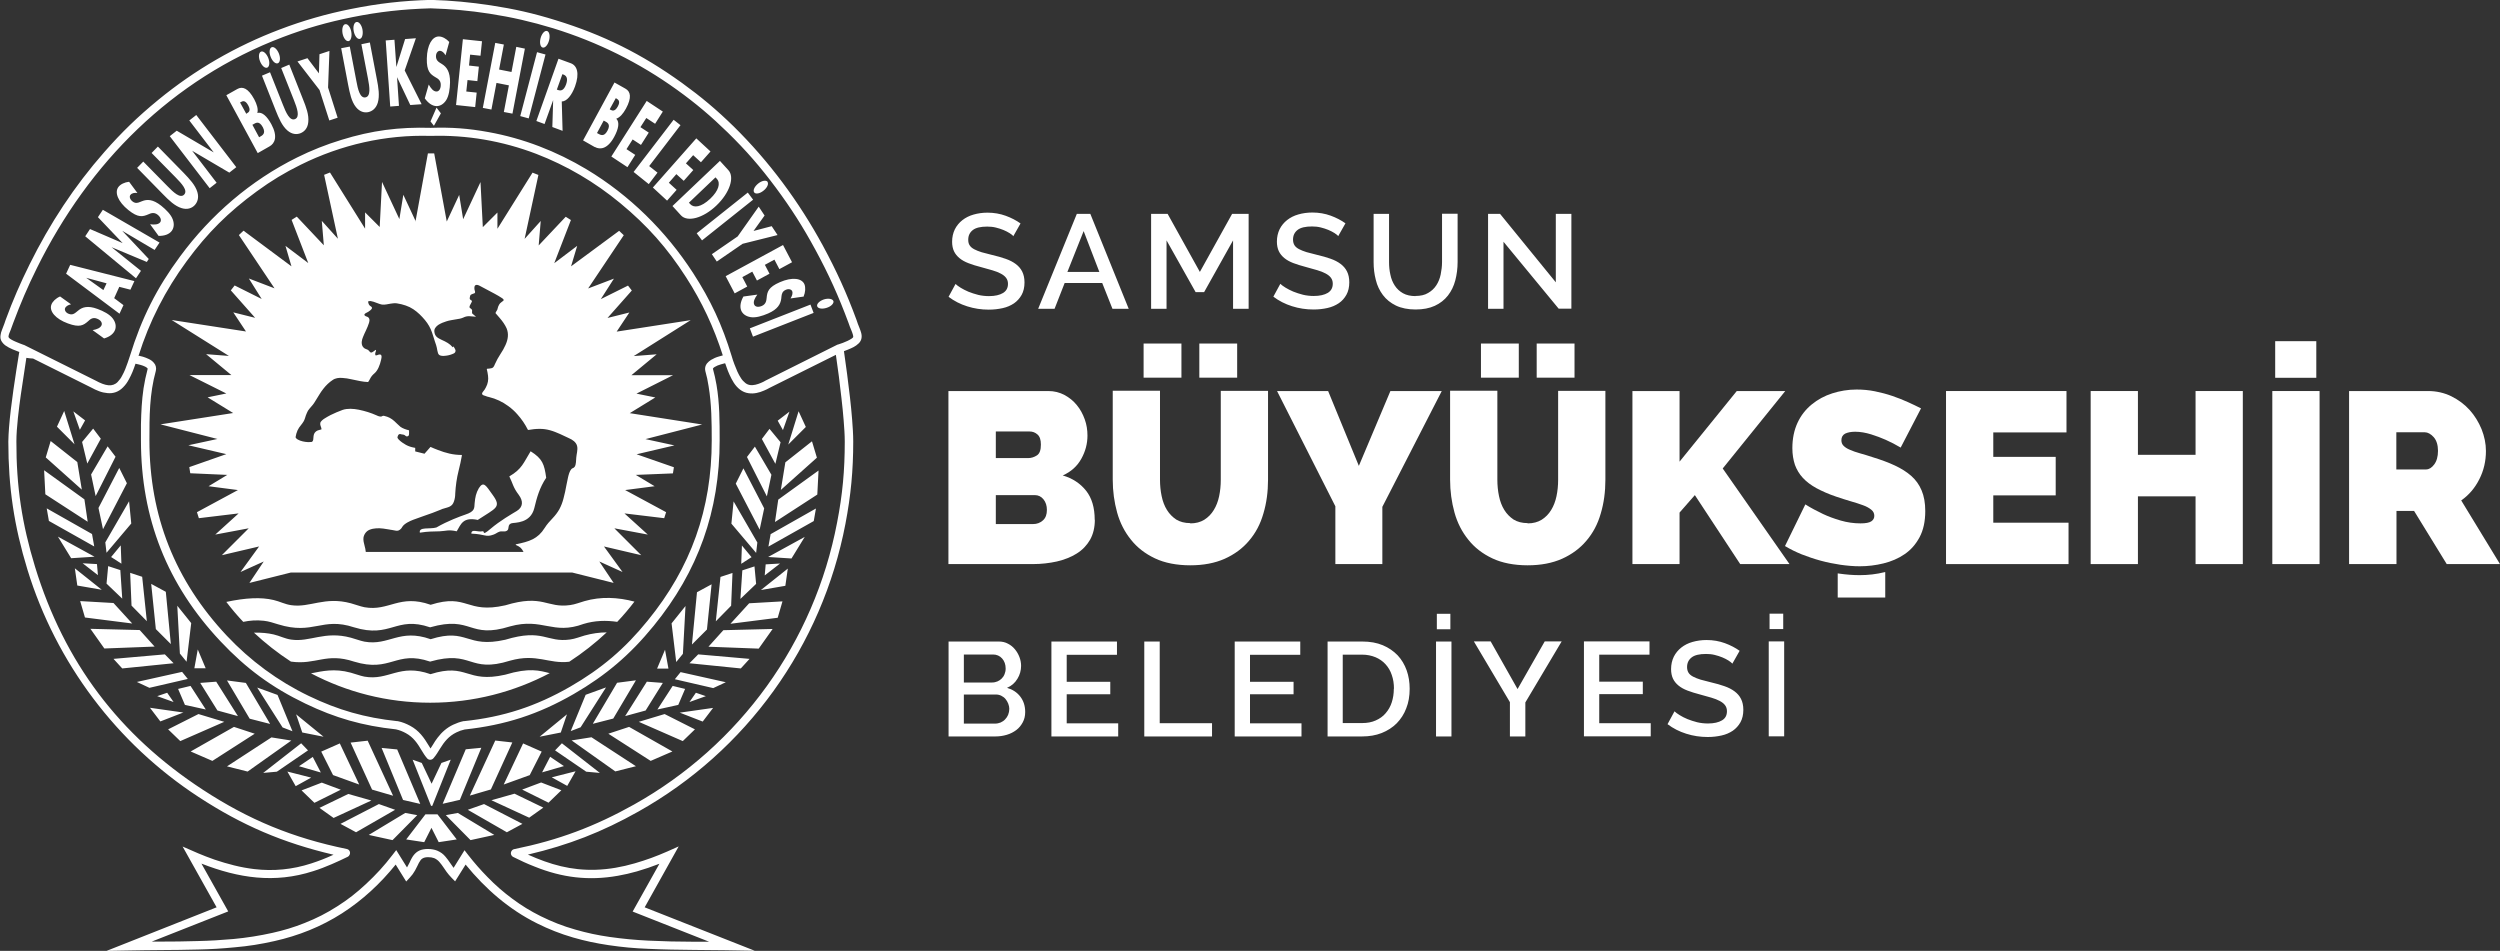 <?xml version="1.0" encoding="iso-8859-1"?>
<!-- Generator: Adobe Illustrator 29.7.1, SVG Export Plug-In . SVG Version: 9.03 Build 0)  -->
<svg version="1.1" id="Layer_2_00000117651810004198509080000001256842754938315429_"
	 xmlns="http://www.w3.org/2000/svg" xmlns:xlink="http://www.w3.org/1999/xlink" x="0px" y="0px" viewBox="0 0 183.04 69.62"
	 style="enable-background:new 0 0 183.04 69.62;" xml:space="preserve">
<rect x="0" y="0" width="183.04" height="69.62" fill="#333333" stroke="none"/>
<g id="Layer_1-2">
	<path style="fill-rule:evenodd;clip-rule:evenodd;fill:#FFFFFF;" d="M61.02,22.05c-0.05-0.17-0.36-0.23-0.69-0.13
		c-0.33,0.11-0.55,0.33-0.5,0.5s0.35,0.23,0.69,0.12c0.33-0.1,0.55-0.33,0.5-0.5l0,0V22.05z M59.34,22.3l0.23,0.61l-4.44,1.74
		l-0.23-0.61L59.34,22.3L59.34,22.3z M52.41,45.49l1.12-1.14l0.1-2.4l-0.88,0.29l-0.34,3.24l0,0L52.41,45.49z M54.21,43.85l1.15-1.1
		l-0.12-1.28l-0.89,0.29L54.21,43.85C54.21,43.85,54.21,43.85,54.21,43.85z M55.99,42.13l1.12-0.87l-1.05,0.06L55.99,42.13
		C55.99,42.13,55.99,42.13,55.99,42.13z M55.71,43.2l1.79-0.31l0.18-1.26L55.71,43.2L55.71,43.2z M54.85,44.17l-1.37,1.5l3.46-0.44
		l0.35-1.2L54.85,44.17L54.85,44.17z M55.03,40.8l-0.71-0.86l-0.05,1.34l0.76-0.49l0,0V40.8z M55.36,40.49l0.09-0.77l-1.74-3.01
		l-0.16,1.63l1.81,2.14l0,0V40.49z M55.62,38.77l0.33-1.55l-1.52-2.93l-0.56,1.12l1.75,3.37l0,0V38.77z M56.15,36.33l0.33-1.57
		l-1.21-2.06l-0.58,0.76l1.45,2.87l0,0L56.15,36.33z M56.77,33.96l0.38-1.58l-0.81-0.98l-0.56,0.74L56.77,33.96L56.77,33.96z
		 M57.32,31.5l0.48-1.36l-0.86,0.66l0.39,0.7l0,0H57.32z M57.7,32.56l1.3-1.3l-0.53-1.15l-0.76,2.45l0,0H57.7z M57.5,33.85
		l-0.33,2.02l2.64-2.36l-0.36-1.2L57.5,33.85C57.5,33.85,57.5,33.85,57.5,33.85z M56.74,38.22l3.1-2.01l0.09-1.76l-2.95,2.13
		L56.74,38.22C56.74,38.22,56.74,38.22,56.74,38.22z M56.42,39.12l-0.16,0.9l3.32-1.87l0.16-0.92l-3.32,1.88l0,0V39.12z
		 M56.24,40.78l1.71,0.11l0.97-1.58L56.24,40.78L56.24,40.78z M40.26,49.28c-2.62,1.38-5.6,2.17-8.76,2.17s-6.12-0.78-8.73-2.15
		c0.82-0.16,1.7-0.38,2.91-0.05c0.34,0.09,0.65,0.22,1,0.29c1.8,0.32,2.55-0.99,4.84-0.18c2.73-0.86,2.58,0.69,5.46,0.04
		c1.8-0.54,2.53-0.3,3.28-0.11l0,0V49.28z M44.43,46.29c-0.85,0.8-1.77,1.52-2.75,2.16c-1.52,0.18-2.36-0.63-4.33-0.08
		c-3.07,0.96-2.74-0.82-5.86,0.07c-2.52-0.86-2.86,0.83-5.57,0c-2.06-0.68-2.76,0.26-4.62,0c-0.97-0.63-1.87-1.34-2.71-2.12
		c0.53-0.01,1.01,0.03,1.44,0.13c0.44,0.1,0.84,0.32,1.3,0.38c1.37,0.2,2.43-0.66,4.36-0.14c0.34,0.09,0.65,0.22,1,0.29
		c1.8,0.32,2.55-0.99,4.84-0.18c2.73-0.86,2.58,0.69,5.46,0.04c2.8-0.85,3.02,0.23,4.76-0.02c0.37-0.05,0.69-0.19,1.05-0.29
		c0.54-0.15,1.09-0.23,1.64-0.23l0,0L44.43,46.29z M46.45,44.05c-0.39,0.51-0.81,1.01-1.26,1.48c-0.81-0.12-1.64-0.1-2.46,0.15
		c-2.27,0.84-2.99-0.48-5.38,0.18c-3.07,0.96-2.74-0.82-5.86,0.07c-2.52-0.86-2.86,0.83-5.57,0c-2.37-0.78-2.95,0.59-5.56-0.22
		c-0.36-0.11-0.67-0.22-1.05-0.26c-0.53-0.06-1.03-0.02-1.5,0.08c-0.44-0.46-0.85-0.95-1.24-1.46c1.41-0.3,2.54-0.36,3.46-0.14
		c0.44,0.1,0.84,0.32,1.3,0.38c1.37,0.2,2.43-0.66,4.36-0.14c0.34,0.09,0.65,0.22,1,0.29c1.8,0.32,2.55-0.99,4.84-0.18
		c2.73-0.86,2.58,0.69,5.46,0.04c2.8-0.85,3.02,0.23,4.76-0.02c0.37-0.05,0.69-0.19,1.05-0.29c1.18-0.34,2.44-0.29,3.66,0.04l0,0
		L46.45,44.05z M1.43,25.77H1.41c-0.27,1.66-0.62,3.88-0.75,5.54c-0.03,0.36-0.04,0.66-0.05,1.02l0,0c0,3.35,0.42,6.18,1.4,9.38
		c2.1,6.83,6.54,12.73,12.53,16.64c3.18,2.08,6.18,3.36,9.88,4.23c-0.57,0.26-1.05,0.45-1.64,0.64l0,0
		c-1.35,0.44-2.76,0.58-4.17,0.41c-0.5-0.06-0.99-0.15-1.47-0.27s-0.96-0.26-1.43-0.42c-0.91-0.32-1.5-0.59-2.34-0.96l2.49,4.45
		L7.8,69.62l1.68-0.03c0.79-0.02,1.46-0.02,2.25-0.03c0.98,0,1.81-0.02,2.78-0.04c0.94-0.02,1.73-0.07,2.66-0.16
		c1.04-0.09,1.91-0.23,2.93-0.46l0,0c1.75-0.39,3.43-1.06,4.94-2.03s2.81-2.18,3.93-3.57l0.77,1.24l0.27-0.29
		c0.15-0.16,0.27-0.32,0.38-0.52c0.06-0.11,0.12-0.22,0.17-0.33c0.06-0.14,0.15-0.31,0.24-0.43c0.08-0.1,0.19-0.16,0.32-0.19
		c0.09-0.02,0.16-0.02,0.25-0.02l0,0c0.15,0,0.28,0.02,0.42,0.07c0.14,0.06,0.28,0.16,0.38,0.28c0.12,0.14,0.21,0.26,0.31,0.41l0,0
		c0.33,0.5,0.43,0.59,0.84,1.01l0.77-1.23c1.45,1.78,3.17,3.28,5.24,4.31c0.84,0.42,1.73,0.77,2.63,1.03s1.67,0.42,2.6,0.56
		c1.02,0.15,1.88,0.23,2.91,0.27c1.04,0.05,2.26,0.07,3.36,0.08c1.86,0.01,2.72,0.03,4.43,0.06l-8.06-3.18l2.49-4.46l-0.83,0.37
		c-0.82,0.36-1.53,0.62-2.39,0.87c-0.93,0.27-1.88,0.44-2.84,0.47c-1.82,0.06-3.35-0.38-4.98-1.11c2.98-0.7,5.42-1.65,8.09-3.15
		c7.9-4.43,13.45-12.12,15.16-21.07c0.4-2.1,0.57-3.9,0.57-6.03c0-0.5-0.04-1.1-0.08-1.6c-0.05-0.61-0.09-1.03-0.16-1.64
		c-0.14-1.19-0.27-2.21-0.44-3.37c0.17-0.06,0.34-0.13,0.52-0.21c0.14-0.06,0.25-0.12,0.38-0.21c0.07-0.05,0.13-0.1,0.19-0.16
		c0.22-0.22,0.25-0.51,0.16-0.8c-0.04-0.12-0.07-0.23-0.12-0.34c-0.08-0.2-0.15-0.37-0.21-0.57l0,0c-0.73-1.98-1.47-3.6-2.47-5.45
		c-1.74-3.2-3.92-6.15-6.52-8.71c-1.25-1.22-2.38-2.17-3.79-3.19c-2.96-2.13-5.76-3.52-9.24-4.59c-1.64-0.51-3.06-0.83-4.76-1.09
		c-1.53-0.23-2.83-0.35-4.37-0.4h-0.02c-2.07,0.06-3.82,0.26-5.86,0.67c-1.76,0.35-3.5,0.85-5.18,1.49
		c-3.23,1.22-6.24,2.97-8.91,5.16c-1.5,1.23-2.68,2.37-3.95,3.82c-2.19,2.49-3.99,5.23-5.47,8.22c-0.69,1.4-1.22,2.61-1.76,4.08l0,0
		c-0.06,0.2-0.11,0.32-0.18,0.5l-0.08,0.21c-0.06,0.14-0.09,0.26-0.11,0.4c-0.03,0.18,0,0.35,0.11,0.5
		c0.06,0.09,0.15,0.18,0.23,0.24c0.17,0.12,0.36,0.22,0.55,0.3c0.18,0.07,0.33,0.13,0.51,0.2h0.02L1.43,25.77z M31.53,0.61
		c1.51,0.05,2.79,0.16,4.29,0.39c1.67,0.26,3.06,0.58,4.68,1.07c3.24,1,6.31,2.52,9.06,4.5c1.39,1,2.5,1.94,3.72,3.13
		c1.35,1.32,2.4,2.53,3.53,4.05c1.12,1.51,1.98,2.86,2.88,4.52c0.99,1.82,1.71,3.42,2.43,5.36c0.07,0.21,0.14,0.39,0.23,0.6
		c0.04,0.09,0.07,0.19,0.1,0.29c0.01,0.04,0.02,0.07,0.02,0.11s0,0.07-0.04,0.1c-0.03,0.03-0.06,0.05-0.09,0.07
		c-0.09,0.06-0.19,0.11-0.29,0.16c-0.24,0.11-0.45,0.19-0.71,0.27h-0.02l-5.26,2.63l0,0c-0.12,0.07-0.23,0.13-0.36,0.18
		c-0.24,0.1-0.53,0.19-0.79,0.15c-0.13-0.02-0.24-0.07-0.34-0.15c-0.12-0.1-0.23-0.21-0.31-0.34c-0.11-0.16-0.19-0.32-0.27-0.49
		c-0.08-0.18-0.15-0.35-0.22-0.54c-0.08-0.21-0.14-0.39-0.2-0.6c-0.69-2.27-1.54-4.1-2.83-6.09c-1.99-3.07-4.65-5.69-7.79-7.58
		c-2.22-1.33-4.64-2.27-7.19-2.73c-1.47-0.27-2.73-0.36-4.22-0.31c-2.33-0.07-4.31,0.19-6.54,0.88c-1.12,0.34-2.2,0.77-3.25,1.29
		c-3.39,1.68-6.32,4.2-8.56,7.24c-1.72,2.32-2.83,4.54-3.68,7.3C9.4,26.41,9.3,26.7,9.17,27.03c-0.07,0.17-0.14,0.32-0.23,0.48l0,0
		c-0.09,0.18-0.19,0.31-0.33,0.46c-0.17,0.18-0.41,0.26-0.66,0.24c-0.16-0.02-0.3-0.05-0.45-0.11c-0.21-0.08-0.3-0.13-0.49-0.23
		l-5.26-2.62H1.73c-0.21-0.08-0.38-0.14-0.58-0.23c-0.1-0.04-0.2-0.09-0.29-0.14c-0.06-0.03-0.17-0.1-0.22-0.17
		c-0.01-0.02-0.02-0.05-0.02-0.08c0.02-0.15,0.1-0.33,0.16-0.47c0.07-0.18,0.13-0.34,0.19-0.52C1.51,22.2,2.02,21,2.7,19.63
		c3.8-7.7,9.9-13.84,18-16.91c1.74-0.66,3.26-1.09,5.08-1.46C27.78,0.86,29.49,0.67,31.53,0.61L31.53,0.61z M53.1,26.61
		C53.1,26.61,53.08,26.55,53.1,26.61c0.03,0.08,0.06,0.17,0.09,0.26c0.07,0.21,0.14,0.38,0.23,0.58c0.09,0.21,0.19,0.38,0.31,0.58
		c0.25,0.38,0.61,0.7,1.08,0.76c0.21,0.03,0.38,0.02,0.59-0.02c0.19-0.04,0.35-0.09,0.53-0.17c0.15-0.06,0.27-0.12,0.41-0.2
		l4.86-2.42c0.16,1.11,0.29,2.06,0.41,3.19c0.07,0.57,0.11,1.05,0.16,1.62c0.04,0.51,0.08,1.04,0.08,1.55
		c0,2.09-0.16,3.86-0.56,5.91c-1.67,8.78-7.11,16.31-14.86,20.65c-2.89,1.62-5.54,2.61-8.78,3.27c-0.16,0.03-0.27,0.19-0.24,0.36
		c0.02,0.09,0.08,0.17,0.16,0.21c0.54,0.27,1.01,0.49,1.58,0.71c2.01,0.81,3.95,1.05,6.09,0.67c0.49-0.09,0.9-0.18,1.39-0.32l0,0
		c0.59-0.17,1.08-0.34,1.65-0.56l-1.96,3.5l5.6,2.21c-0.39,0-0.71,0-1.1,0c-1.06,0-2.35-0.03-3.33-0.08l0,0
		c-1.01-0.05-1.85-0.13-2.85-0.27c-0.9-0.13-1.65-0.29-2.52-0.54c-0.92-0.26-1.67-0.56-2.53-0.98c-0.76-0.38-1.38-0.76-2.07-1.27
		c-0.65-0.48-1.26-1.01-1.82-1.59c-0.53-0.54-0.95-1.02-1.42-1.62l-0.27-0.35l-0.8,1.29c-0.07-0.09-0.18-0.25-0.24-0.34
		c-0.11-0.17-0.22-0.31-0.35-0.47c-0.17-0.21-0.36-0.34-0.61-0.45c-0.2-0.08-0.44-0.12-0.66-0.12c-0.13,0-0.24,0-0.37,0.03
		c-0.39,0.07-0.66,0.31-0.85,0.67c-0.05,0.1-0.1,0.18-0.14,0.29c-0.05,0.11-0.13,0.26-0.19,0.36l-0.79-1.27l-0.27,0.35
		c-0.62,0.81-1.2,1.44-1.95,2.14c-0.69,0.64-1.31,1.13-2.1,1.63c-0.8,0.51-1.51,0.87-2.39,1.22c-0.8,0.32-1.51,0.53-2.35,0.72
		c-0.94,0.21-1.89,0.36-2.85,0.45c-0.92,0.08-1.7,0.13-2.62,0.15c-0.97,0.03-1.8,0.04-2.77,0.04c-0.15,0-0.44,0-0.6,0l5.6-2.21
		l-1.96-3.5c2.71,1.06,5.35,1.47,8.19,0.55c0.48-0.15,0.88-0.31,1.35-0.51c0.42-0.18,0.76-0.34,1.17-0.54
		c0.15-0.08,0.21-0.26,0.14-0.41c-0.04-0.09-0.12-0.14-0.21-0.16c-3.95-0.81-7.16-2.13-10.54-4.34C8.72,53.81,4.72,48.51,2.57,41.51
		c-0.96-3.14-1.38-5.91-1.37-9.19c0-1,0.19-2.46,0.32-3.39c0.14-0.96,0.26-1.77,0.41-2.73c0.17,0.03,0.31,0.04,0.48,0.05h0.01
		l4.27,2.13c0.19,0.11,0.36,0.18,0.56,0.26c0.21,0.08,0.39,0.12,0.61,0.14c0.44,0.05,0.84-0.1,1.15-0.42
		c0.18-0.18,0.31-0.36,0.43-0.59c0.1-0.18,0.18-0.35,0.26-0.54c0.08-0.21,0.16-0.4,0.22-0.6c0.13,0.03,0.25,0.05,0.38,0.09
		c0.12,0.03,0.21,0.07,0.32,0.12c0.07,0.03,0.14,0.08,0.19,0.14c0,0,0,0.02,0,0.03c-0.13,0.49-0.22,0.92-0.3,1.42
		c-0.13,0.89-0.17,1.72-0.19,2.64c0,0.41,0,0.76,0,1.18c0,5.7,1.92,10.56,5.83,14.71c1.86,1.98,3.75,3.37,6.2,4.55
		c2.2,1.06,4.21,1.63,6.64,1.89c0.27,0.06,0.49,0.15,0.73,0.28c0.55,0.3,0.84,0.74,1.15,1.26c0.11,0.19,0.26,0.42,0.4,0.58
		c0.11,0.13,0.3,0.14,0.43,0.03c0.01-0.01,0.02-0.02,0.03-0.03c0.1-0.12,0.19-0.23,0.27-0.36c0.07-0.11,0.13-0.2,0.2-0.32
		c0.33-0.54,0.66-0.95,1.22-1.22c0.2-0.1,0.38-0.16,0.6-0.21c2.96-0.32,5.41-1.11,7.99-2.6c2.35-1.36,4.13-2.88,5.85-4.99
		c3.26-4,4.83-8.41,4.83-13.57c0-1.37,0-2.72-0.23-4.07c-0.07-0.41-0.15-0.76-0.26-1.17c0-0.01,0-0.02,0-0.03
		c0.04-0.05,0.07-0.08,0.12-0.11c0.15-0.09,0.28-0.14,0.45-0.19l0,0c0.1-0.03,0.2-0.06,0.29-0.08l0,0L53.1,26.61z M10.14,26.06
		c0.79-2.52,1.97-4.82,3.53-6.94c1.51-2.06,3.06-3.6,5.13-5.11c1.07-0.78,2.03-1.36,3.22-1.95c2.95-1.46,6.2-2.21,9.51-2.11h0.02
		c2.63-0.08,5.23,0.37,7.7,1.31c2.24,0.86,4.31,2.08,6.17,3.62c1.97,1.63,3.43,3.27,4.81,5.42c1.17,1.81,2.04,3.68,2.69,5.72
		c-0.09,0.02-0.18,0.05-0.28,0.08c-0.22,0.06-0.39,0.14-0.58,0.25c-0.11,0.07-0.22,0.16-0.3,0.26c-0.12,0.15-0.17,0.36-0.12,0.55
		c0.11,0.39,0.18,0.72,0.24,1.12c0.22,1.31,0.23,2.65,0.23,3.97l0,0c0,5.02-1.52,9.3-4.69,13.19c-1.66,2.05-3.39,3.52-5.68,4.84
		c-2.51,1.44-4.89,2.22-7.77,2.52c-0.01,0-0.02,0-0.04,0c-0.27,0.06-0.49,0.14-0.75,0.26c-0.45,0.21-0.84,0.55-1.14,0.95
		c-0.13,0.17-0.23,0.32-0.34,0.51c-0.06,0.1-0.11,0.18-0.18,0.28c-0.04-0.06-0.07-0.11-0.11-0.18c-0.37-0.62-0.73-1.13-1.38-1.48
		c-0.3-0.16-0.57-0.27-0.91-0.34c-0.01,0-0.02,0-0.04,0c-2.36-0.25-4.32-0.81-6.46-1.84c-2.27-1.09-4.3-2.59-6.02-4.42
		c-3.79-4.04-5.66-8.76-5.66-14.3l0,0c0-1.76,0-3.39,0.47-5.09c0.05-0.2,0-0.43-0.14-0.58c-0.11-0.13-0.23-0.22-0.39-0.29
		c-0.14-0.07-0.26-0.11-0.41-0.16c-0.11-0.03-0.24-0.06-0.36-0.09l0,0L10.14,26.06z M8.73,21l0.82,0.21l0.29-0.63l-4.7-1.19
		l-0.3,0.65l3.91,2.93l0.29-0.63l-0.68-0.51l0.37-0.82l0,0L8.73,21z M7.8,20.75l-0.23,0.49l-1.26-0.9l0,0l1.48,0.4l0,0L7.8,20.75z
		 M19.73,10.72c0.4-0.22,0.62-0.73,0.14-1.62c-0.32-0.59-0.68-0.93-1.03-0.83l0,0c0.08-0.28-0.03-0.63-0.23-1.01
		c-0.44-0.81-0.86-0.96-1.24-0.74l-0.8,0.45l2.3,4.24L19.73,10.72L19.73,10.72z M18.47,9.14l0.06-0.03c0.18-0.1,0.43-0.31,0.71,0.2
		c0.25,0.47-0.04,0.61-0.2,0.7l-0.07,0.04l-0.49-0.91l0,0H18.47z M17.58,7.5l0.04-0.02c0.15-0.09,0.34-0.16,0.55,0.23
		c0.2,0.36,0.07,0.5-0.08,0.58l-0.06,0.04l-0.45-0.82l0,0V7.5z M41.13,7.43c0.37,0,0.74-0.47,0.97-1.1c0.35-0.97,0.15-1.53-0.31-1.7
		l-0.9-0.33l-1.62,4.56l0.6,0.22l0.63-1.75l0,0L40.44,9.3l0.75,0.28l-0.06-2.14l0,0L41.13,7.43z M41.17,5.43l0.06,0.02
		c0.2,0.07,0.39,0.23,0.22,0.72c-0.18,0.5-0.42,0.49-0.62,0.41l-0.06-0.02l0.41-1.14l0,0L41.17,5.43z M43.55,10.76
		c0.39,0.22,0.94,0.15,1.42-0.74c0.32-0.59,0.41-1.08,0.15-1.33l0,0c0.27-0.09,0.5-0.36,0.71-0.74c0.44-0.81,0.34-1.25-0.04-1.46
		l-0.8-0.45l-2.3,4.24l0.86,0.49l0,0V10.76z M44.2,8.83l0.06,0.03c0.18,0.1,0.49,0.21,0.21,0.72c-0.25,0.47-0.52,0.29-0.69,0.2
		l-0.07-0.04L44.2,8.83C44.2,8.83,44.2,8.83,44.2,8.83z M45.09,7.19l0.04,0.02c0.15,0.09,0.31,0.21,0.1,0.59
		c-0.2,0.36-0.38,0.32-0.53,0.24L44.64,8l0.45-0.82l0,0V7.19z M49.24,15.09l0.62,0.68c0.47,0.51,1.62,0.21,2.59-0.72
		c0.98-0.93,1.35-2.08,0.88-2.59l-0.62-0.68l-3.48,3.31l0,0H49.24z M52.39,12.99l0.1,0.11c0.28,0.31,0.13,0.86-0.49,1.45
		c-0.68,0.64-1.2,0.68-1.46,0.4l-0.1-0.11l1.94-1.85l0,0L52.39,12.99z M58.84,21.7c0.13-0.3,0.15-0.65,0.06-0.88
		c-0.19-0.46-0.91-0.55-1.8-0.16c-0.85,0.37-0.93,0.7-0.97,1.16c-0.02,0.16-0.03,0.44-0.35,0.58c-0.31,0.13-0.5,0.04-0.56-0.1
		c-0.09-0.21,0.04-0.47,0.23-0.73l-1.02,0.14c-0.21,0.37-0.28,0.74-0.16,1.03c0.1,0.23,0.32,0.42,0.69,0.48s0.84-0.08,1.28-0.27
		c0.71-0.31,0.91-0.69,0.96-1.09l0.02-0.19c0.02-0.13,0.05-0.34,0.31-0.45c0.24-0.11,0.43-0.01,0.47,0.1c0.06,0.15,0,0.34-0.12,0.53
		l0.98-0.14l0,0L58.84,21.7z M57.07,19.7l0.92-0.5l-0.66-1.26l-4.2,2.28l0.66,1.26l0.92-0.5l-0.36-0.69l0.73-0.4l0.34,0.65l0.92-0.5
		L56,19.39l0.7-0.38l0.36,0.69l0,0L57.07,19.7z M54.01,17.31l-1.89,1.3l0.36,0.54l1.89-1.3l2.56-0.64l-0.43-0.65l-1.33,0.35
		l0.81-1.13l-0.43-0.65L54.01,17.31C54.01,17.31,54.01,17.31,54.01,17.31z M56.2,13.31c-0.11-0.14-0.42-0.09-0.69,0.13
		s-0.4,0.5-0.29,0.65c0.11,0.14,0.41,0.09,0.68-0.13c0.27-0.21,0.4-0.5,0.29-0.65l0,0H56.2z M55.14,14.62l-0.39-0.52l-3.74,2.98
		l0.39,0.52L55.14,14.62L55.14,14.62z M51.32,11.88l0.7-0.79l-1.04-0.96l-3.18,3.6l1.04,0.96l0.7-0.79l-0.57-0.52l0.55-0.63
		l0.54,0.49l0.7-0.79l-0.54-0.49l0.53-0.6L51.32,11.88L51.32,11.88z M49.83,9.17l-0.51-0.4l-2.93,3.82l1.11,0.89l0.64-0.84
		l-0.61-0.48l2.28-2.98l0,0L49.83,9.17z M47.96,9.07l0.57-0.9l-1.18-0.78l-2.59,4.07l1.18,0.78l0.57-0.9l-0.64-0.42l0.45-0.71
		l0.61,0.4l0.57-0.9l-0.61-0.4l0.43-0.67l0.64,0.42l0,0V9.07z M40.05,2.27c-0.17-0.05-0.38,0.19-0.47,0.52
		c-0.09,0.34-0.02,0.65,0.15,0.69c0.17,0.05,0.38-0.18,0.47-0.52S40.22,2.31,40.05,2.27L40.05,2.27z M39.94,3.99l-0.62-0.17
		L38.09,8.5l0.62,0.17L39.94,3.99C39.94,3.99,39.94,3.99,39.94,3.99z M36.54,5.1l0.35-1.84l-0.63-0.12L35.35,7.9l0.63,0.12
		l0.37-1.95l0.91,0.18L36.89,8.2l0.63,0.12l0.91-4.76L37.8,3.43l-0.35,1.84l-0.91-0.18l0,0V5.1z M35.18,4.08l0.11-1.06l-1.4-0.15
		l-0.5,4.82l1.4,0.15l0.11-1.06L34.14,6.7l0.09-0.84l0.72,0.08l0.11-1.06L34.34,4.8L34.42,4L35.18,4.08
		C35.18,4.08,35.18,4.08,35.18,4.08z M32.28,8.3l-0.32-0.42l-0.44,1.01l0.25,0.32L32.28,8.3L32.28,8.3z M32.9,3.08
		c-0.22-0.25-0.52-0.41-0.77-0.41c-0.49,0-0.86,0.63-0.88,1.61c-0.02,0.94,0.25,1.15,0.64,1.38c0.14,0.08,0.39,0.21,0.38,0.56
		c0,0.34-0.17,0.49-0.32,0.48c-0.22,0-0.4-0.23-0.56-0.51L31.1,7.2c0.25,0.35,0.55,0.56,0.86,0.57c0.25,0,0.51-0.13,0.71-0.44
		c0.2-0.32,0.27-0.82,0.28-1.3c0.01-0.78-0.25-1.13-0.59-1.34l-0.16-0.1c-0.11-0.07-0.28-0.19-0.28-0.47c0-0.27,0.16-0.4,0.28-0.4
		c0.16,0,0.31,0.13,0.42,0.33l0.27-0.97l0,0L32.9,3.08z M29.02,4.9L29.02,4.9l-0.14-1.99l-0.64,0.05l0.33,4.84l0.64-0.05l-0.14-2.1
		l0,0l0.97,2.04l0.83-0.06l-1.24-2.47l0.82-2.36l-0.79,0.06l-0.64,2.05l0,0V4.9z M26.46,3.24l0.48,2.51
		c0.12,0.62,0.22,1.3-0.18,1.38s-0.56-0.59-0.67-1.21l-0.48-2.51l-0.63,0.12l0.51,2.68c0.12,0.61,0.24,1.22,0.57,1.63
		c0.28,0.35,0.62,0.43,0.9,0.37c0.28-0.06,0.57-0.26,0.7-0.69c0.15-0.51,0.05-1.12-0.07-1.73l-0.51-2.68l-0.63,0.13l0,0H26.46z
		 M26.1,1.61c-0.18,0.04-0.27,0.34-0.2,0.68c0.07,0.35,0.26,0.59,0.44,0.56c0.17-0.03,0.26-0.33,0.2-0.68
		c-0.06-0.34-0.26-0.59-0.43-0.56l0,0L26.1,1.61z M25.28,1.77c-0.18,0.03-0.26,0.34-0.2,0.68c0.07,0.35,0.26,0.59,0.44,0.56
		c0.17-0.03,0.26-0.33,0.2-0.68c-0.06-0.34-0.26-0.59-0.43-0.56l0,0H25.28z M23.4,6.61l0.71,2.21l0.61-0.2l-0.7-2.21l0.1-2.68
		l-0.73,0.24l-0.04,1.4l-0.84-1.11L21.78,4.5l1.63,2.11l0,0H23.4z M20.58,4.96l0.94,2.37c0.23,0.58,0.46,1.23,0.08,1.39
		s-0.66-0.47-0.89-1.06l-0.94-2.37l-0.59,0.25l1,2.53c0.23,0.58,0.47,1.15,0.87,1.49c0.34,0.29,0.69,0.3,0.96,0.19
		c0.27-0.11,0.52-0.36,0.56-0.81c0.06-0.53-0.16-1.11-0.39-1.68l-1-2.53l-0.59,0.25l0,0L20.58,4.96z M19.89,3.46
		c-0.17,0.07-0.2,0.39-0.07,0.71c0.13,0.33,0.36,0.53,0.53,0.46c0.16-0.07,0.2-0.38,0.07-0.71C20.29,3.6,20.06,3.39,19.89,3.46
		L19.89,3.46z M19.11,3.78c-0.17,0.07-0.2,0.39-0.07,0.71c0.13,0.33,0.36,0.53,0.53,0.46c0.16-0.07,0.2-0.38,0.07-0.71
		C19.51,3.92,19.28,3.71,19.11,3.78C19.11,3.78,19.11,3.78,19.11,3.78z M15.35,13.78l0.51-0.4l-1.79-2.34l0,0l2.72,1.6l0.51-0.4
		l-2.93-3.82l-0.51,0.4l1.79,2.34l0,0l-2.71-1.59l-0.51,0.4l2.93,3.82l0,0L15.35,13.78z M11.1,11.2l1.77,1.8
		c0.44,0.45,0.9,0.95,0.61,1.25s-0.78-0.17-1.22-0.62l-1.77-1.8l-0.45,0.46l1.89,1.93c0.43,0.44,0.87,0.87,1.37,1.02
		c0.42,0.13,0.75,0,0.95-0.21s0.33-0.54,0.2-0.97c-0.15-0.51-0.57-0.95-1-1.4l-1.89-1.93l-0.45,0.46l0,0L11.1,11.2z M9.45,13.31
		c-0.32,0.03-0.63,0.18-0.78,0.38c-0.3,0.4-0.03,1.08,0.73,1.69c0.72,0.58,1.05,0.49,1.47,0.31c0.14-0.06,0.39-0.19,0.67,0.03
		c0.26,0.21,0.28,0.43,0.19,0.55c-0.13,0.18-0.43,0.19-0.74,0.15l0.62,0.85c0.42,0.01,0.77-0.11,0.96-0.36
		c0.15-0.2,0.21-0.49,0.08-0.84c-0.13-0.36-0.48-0.71-0.85-1.01c-0.61-0.48-1.03-0.48-1.4-0.33l-0.18,0.07
		c-0.12,0.05-0.31,0.12-0.53-0.06c-0.21-0.17-0.22-0.38-0.14-0.47c0.1-0.13,0.29-0.17,0.51-0.14l-0.6-0.81l0,0L9.45,13.31z
		 M9.96,20.37l0.36-0.54L8.17,18.1l0,0l2.58,1.08l0.14-0.22L8.95,16.9l0,0l2.37,1.4l0.36-0.54l-4.15-2.4L7.17,15.9l1.81,1.9
		l-2.39-1.03L6.24,17.3l3.71,3.07l0,0H9.96z M4.39,21.71c-0.3,0.13-0.55,0.37-0.63,0.6c-0.17,0.47,0.3,1.04,1.21,1.37
		c0.86,0.32,1.14,0.14,1.49-0.17c0.12-0.11,0.32-0.31,0.64-0.18c0.31,0.12,0.39,0.32,0.34,0.47c-0.08,0.21-0.35,0.32-0.66,0.37
		l0.84,0.61c0.41-0.12,0.7-0.34,0.81-0.64c0.08-0.24,0.05-0.53-0.18-0.83c-0.23-0.3-0.67-0.53-1.11-0.69
		c-0.72-0.27-1.13-0.13-1.43,0.13l-0.15,0.12c-0.1,0.08-0.26,0.21-0.52,0.11c-0.25-0.09-0.32-0.29-0.28-0.4
		c0.05-0.15,0.22-0.25,0.44-0.3L4.39,21.7l0,0V21.71z M37.29,34.88c0.94-0.55,1.04-1,1.56-1.84c0.87,0.55,1,0.94,1.14,1.94
		c-0.49,0.73-0.69,1.47-0.87,2.22c-0.28,1.14-1.43,1.05-1.66,1.11c-0.35,0.1-0.13,0.43-0.35,0.55c-0.19,0.11-0.35,0-0.55,0.07
		c-0.17,0.06-0.25,0.15-0.42,0.21c-0.6,0.22-0.59-0.03-1.63-0.07c0-0.38,0.49-0.09,0.8-0.17c0.23-0.06-0.09,0.41,0.59-0.17
		c0.73-0.62,1.56-1.09,1.94-1.32c0.45-0.28,0.49-0.71,0.14-1.18C37.56,35.68,37.55,35.4,37.29,34.88
		C37.29,34.88,37.29,34.88,37.29,34.88z M35,38.07c-1.11-0.24-1.25,0.31-1.56,0.83c-0.62-0.14-0.76-0.02-1.25,0
		c-0.57,0.02-0.8,0-1.45,0.1c-0.1-0.45,0.75-0.24,1.21-0.38c0.83-0.48,1.73-0.81,2.11-0.94c0.73-0.24,0.66-0.48,0.69-0.83
		c0.04-0.44,0.1-0.75,0.31-1.11c0.35-0.55,0.53-0.17,1,0.48c0.69,0.94,0.24,0.97-1.07,1.84l0,0L35,38.07z M33.19,25.36
		c0.07,0.08,0.11,0.15,0.15,0.25c0.02,0.04,0.02,0.1,0,0.14c-0.01,0.05-0.06,0.1-0.1,0.12c-0.19,0.09-0.35,0.14-0.56,0.17
		c-0.13,0.02-0.27,0.03-0.4,0s-0.19-0.1-0.22-0.22c-0.02-0.06-0.03-0.1-0.04-0.16c-0.02-0.13-0.05-0.27-0.09-0.4
		c-0.06-0.18-0.12-0.34-0.17-0.52c-0.05-0.15-0.08-0.25-0.13-0.4c-0.12-0.34-0.28-0.62-0.51-0.9c-0.26-0.31-0.53-0.58-0.86-0.8
		c-0.18-0.12-0.35-0.2-0.55-0.27c-0.22-0.08-0.42-0.12-0.65-0.16c-0.09-0.01-0.19-0.02-0.29,0c-0.12,0.01-0.21,0.03-0.33,0.05
		c-0.2,0.04-0.43,0.08-0.63,0c-0.16-0.06-0.3-0.11-0.47-0.17c-0.07-0.02-0.14-0.04-0.21-0.05c-0.06,0-0.12,0.01-0.18,0.03
		c0.01,0.09,0.04,0.24,0.13,0.31c0,0,0.1,0.07,0.11,0.08c0.04,0.03,0.06,0.09,0.03,0.14c-0.03,0.05-0.07,0.09-0.12,0.13
		c-0.05,0.04-0.09,0.07-0.14,0.1l0,0c-0.06,0.03-0.11,0.06-0.17,0.09c-0.04,0.02-0.15,0.1-0.1,0.16c0.01,0.02,0.03,0.03,0.04,0.04
		c0.04,0.03,0.08,0.05,0.13,0.06c0.21,0.07,0.22,0.26,0.16,0.45c-0.05,0.17-0.15,0.4-0.23,0.57c-0.08,0.16-0.14,0.3-0.21,0.47
		c-0.09,0.21-0.15,0.48-0.03,0.69c0.05,0.08,0.11,0.14,0.21,0.18c0.06,0.02,0.11,0.04,0.17,0.07l0,0c0,0,0.06,0.04,0.08,0.07
		l0.07,0.08c0,0,0.04,0.04,0.07,0.05c0.03,0,0.07,0,0.1-0.02c0.09-0.05,0.16-0.1,0.24-0.17c0,0,0.01,0,0.02,0s0.02,0.01,0.02,0.03
		c0,0.05-0.02,0.11-0.04,0.15c-0.02,0.06-0.03,0.12-0.01,0.19c0,0.02,0.03,0.03,0.05,0.03c0.05,0,0.08-0.02,0.12-0.03
		c0.07-0.03,0.22-0.08,0.27,0.03c0.04,0.09,0,0.24-0.02,0.33c-0.04,0.2-0.1,0.36-0.18,0.55c-0.03,0.08-0.08,0.15-0.12,0.22
		c-0.05,0.08-0.11,0.15-0.18,0.21c-0.15,0.13-0.24,0.23-0.33,0.41c-0.04,0.08-0.08,0.15-0.13,0.22c0,0-0.01,0.01-0.02,0.01
		c-0.2-0.01-0.38-0.03-0.58-0.07c-0.22-0.04-0.41-0.08-0.63-0.13s-0.44-0.09-0.67-0.1c-0.24-0.02-0.5,0.01-0.7,0.15
		c-0.26,0.17-0.5,0.4-0.69,0.65c-0.11,0.14-0.2,0.27-0.29,0.42c-0.1,0.16-0.19,0.3-0.29,0.47c-0.14,0.24-0.23,0.33-0.43,0.56
		c-0.08,0.09-0.15,0.2-0.19,0.31c-0.06,0.13-0.1,0.25-0.14,0.39c-0.02,0.08-0.07,0.18-0.11,0.25c-0.05,0.08-0.12,0.18-0.18,0.25
		c-0.11,0.13-0.19,0.25-0.26,0.4c-0.07,0.16-0.11,0.31-0.14,0.49c0.03,0.08,0.09,0.13,0.16,0.17c0.21,0.12,0.51,0.18,0.76,0.19
		c0.09,0,0.14,0,0.23-0.01c0.05,0,0.08-0.03,0.11-0.07c0.03-0.05,0.04-0.11,0.04-0.17c0-0.07,0.01-0.14,0.02-0.21
		c0.02-0.18,0.13-0.32,0.29-0.39l0,0c0,0,0.09-0.03,0.13-0.04c0.05-0.01,0.1-0.02,0.15-0.04c0.02,0,0-0.09-0.01-0.12l-0.05-0.15
		c-0.02-0.05-0.03-0.12-0.02-0.18c0-0.14,0.23-0.3,0.33-0.36c0.14-0.09,0.27-0.16,0.42-0.24c0.3-0.15,0.57-0.26,0.89-0.38
		c0.17-0.06,0.39-0.08,0.57-0.08c0.21,0,0.41,0.03,0.62,0.07c0.47,0.1,0.86,0.22,1.29,0.41c0.08,0.04,0.28,0.13,0.39,0.07
		c0.06-0.04,0.13-0.05,0.21-0.02c0.13,0.03,0.24,0.07,0.36,0.13l0,0c0.12,0.06,0.24,0.15,0.34,0.24l0.21,0.2
		c0.08,0.08,0.16,0.15,0.24,0.22c0.17,0.12,0.4,0.2,0.61,0.25c0.01,0,0.02,0.01,0.02,0.03c0,0.05,0,0.15,0,0.21
		c0,0.04,0,0.07-0.01,0.11c-0.02,0.07-0.1,0.11-0.17,0.1c-0.03,0-0.06-0.03-0.09-0.05c-0.04-0.04-0.09-0.07-0.15-0.08
		c-0.08,0-0.12-0.02-0.22-0.04c-0.07-0.01-0.13,0.03-0.16,0.09c-0.02,0.05-0.04,0.09-0.05,0.14c-0.01,0.05,0.06,0.14,0.1,0.18
		c0.16,0.16,0.33,0.27,0.52,0.38c0.22,0.12,0.44,0.18,0.68,0.22v0.26l0.68,0.17l0.44-0.5c0.18,0.08,0.34,0.15,0.53,0.22
		c0.59,0.23,1.13,0.37,1.75,0.37l0,0c0,0,0.02,0.02,0.02,0.03c-0.07,0.39-0.14,0.72-0.24,1.11c-0.14,0.55-0.22,1.13-0.25,1.69
		c0,0.2-0.03,0.4-0.1,0.59c-0.13,0.37-0.4,0.4-0.73,0.5c-0.08,0.02-0.14,0.04-0.22,0.08c-0.21,0.09-0.39,0.16-0.61,0.24
		c-0.24,0.09-0.44,0.16-0.68,0.24c-0.27,0.09-0.49,0.17-0.75,0.27c-0.23,0.09-0.64,0.27-0.79,0.52c-0.03,0.06-0.06,0.1-0.11,0.15
		c-0.05,0.05-0.12,0.1-0.19,0.12c-0.08,0.02-0.16,0.01-0.24-0.01c-0.08-0.02-0.14-0.03-0.22-0.04c-0.06,0-0.12-0.02-0.18-0.03
		c-0.16-0.03-0.29-0.05-0.45-0.07c-0.33-0.04-0.7-0.04-1.01,0.09c-0.24,0.1-0.4,0.33-0.44,0.58c-0.02,0.19,0.03,0.4,0.08,0.58
		c0.05,0.16,0.07,0.3,0.09,0.46h11.55c-0.15-0.29-0.25-0.37-0.56-0.51c0,0-0.01,0-0.01-0.02c0-0.01,0-0.03,0.02-0.03
		c0.96-0.2,1.59-0.38,2.1-1.2c0.16-0.26,0.38-0.5,0.59-0.72c0.18-0.19,0.35-0.41,0.48-0.64c0.14-0.26,0.24-0.53,0.31-0.81
		c0.09-0.34,0.15-0.62,0.21-0.96c0.04-0.21,0.08-0.38,0.12-0.58c0.04-0.17,0.11-0.45,0.24-0.59c0.03-0.03,0.06-0.06,0.1-0.07
		c0.06-0.02,0.1-0.05,0.14-0.1c0.12-0.17,0.1-0.49,0.12-0.67c0.02-0.15,0.03-0.27,0.06-0.41c0.02-0.14,0.04-0.3,0-0.45
		c-0.07-0.28-0.34-0.46-0.6-0.57l0,0c-0.22-0.11-0.41-0.2-0.64-0.3c-0.25-0.11-0.49-0.21-0.75-0.28c-0.26-0.07-0.49-0.1-0.75-0.1
		c-0.29,0-0.54,0.03-0.83,0.08c-0.01,0-0.02,0-0.03-0.01c-0.22-0.43-0.45-0.77-0.77-1.13c-0.21-0.24-0.41-0.42-0.67-0.61
		c-0.42-0.31-0.9-0.54-1.41-0.66l-0.12-0.03l-0.06-0.02l0,0c0,0-0.09-0.04-0.14-0.05c-0.08-0.02-0.22-0.07-0.18-0.18
		c0.01-0.05,0.04-0.08,0.07-0.12c0.09-0.1,0.15-0.2,0.21-0.32c0.14-0.26,0.19-0.55,0.15-0.84c-0.02-0.17-0.05-0.31-0.09-0.48l0,0
		c0,0,0.01-0.03,0.02-0.03c0.11,0,0.21-0.02,0.32-0.04c0.05-0.01,0.08-0.03,0.12-0.06c0.06-0.06,0.11-0.17,0.14-0.25
		c0.12-0.26,0.24-0.49,0.4-0.73c0.15-0.22,0.26-0.42,0.37-0.66c0.18-0.4,0.25-0.81,0.08-1.22c-0.11-0.25-0.3-0.52-0.49-0.74
		c-0.11-0.13-0.21-0.24-0.32-0.37v-0.02c0.02-0.05,0.04-0.1,0.08-0.15c0.04-0.06,0.07-0.12,0.08-0.2c0.02-0.09,0.05-0.16,0.09-0.23
		c0.05-0.1,0.12-0.17,0.21-0.23l0.07-0.05c0,0,0.05-0.04,0.07-0.07v-0.02c0-0.01,0-0.02-0.02-0.03l-0.07-0.08
		c-0.2-0.13-0.38-0.24-0.59-0.35c-0.38-0.21-0.7-0.38-1.09-0.58c-0.08-0.04-0.22-0.1-0.31-0.03c-0.05,0.03-0.07,0.11-0.07,0.17
		c0,0.08,0,0.15,0.03,0.22l0.02,0.07v0.04v0.02c0,0.02-0.02,0.05-0.04,0.06l-0.14,0.05l-0.07,0.03c0,0-0.05,0.02-0.07,0.04
		c-0.05,0.05-0.05,0.15-0.07,0.22c-0.02,0.08,0.04,0.14,0.1,0.17c0.06,0.03,0.08,0.07,0.04,0.14c-0.05,0.09-0.09,0.16-0.13,0.25
		c-0.01,0.03-0.02,0.06-0.03,0.1c0,0.06,0.05,0.09,0.09,0.12c0.09,0.06,0.12,0.11,0.1,0.22c0,0.03,0,0.06,0,0.09
		s0.01,0.05,0.03,0.07l0.06,0.05l0.2,0.17c-0.17-0.02-0.33-0.03-0.5-0.04c-0.16,0-0.29,0.03-0.43,0.1
		c-0.15,0.07-0.36,0.11-0.53,0.13l-0.35,0.06c-0.13,0.02-0.24,0.05-0.37,0.09c-0.2,0.06-0.39,0.14-0.57,0.25
		c-0.09,0.06-0.16,0.12-0.22,0.21c-0.07,0.09-0.09,0.19-0.08,0.3c0.04,0.34,0.23,0.45,0.53,0.59c0.35,0.16,0.59,0.28,0.82,0.55l0,0
		L33.19,25.36z M8.13,40.78l0.76,0.49l-0.05-1.34l-0.71,0.86l0,0V40.78z M7.8,40.47l1.81-2.14L9.45,36.7l-1.74,3.01l0.09,0.77l0,0
		V40.47z M7.54,38.75l1.75-3.37l-0.56-1.12l-1.52,2.93l0.33,1.55l0,0L7.54,38.75z M7.01,36.31l1.45-2.87l-0.58-0.76l-1.21,2.06
		L7,36.31l0,0L7.01,36.31z M6.39,33.94l0.99-1.82l-0.56-0.74l-0.81,0.98L6.39,33.94C6.39,33.94,6.39,33.94,6.39,33.94z M5.84,31.48
		l0.39-0.7l-0.86-0.66l0.48,1.36l0,0H5.84z M5.46,32.54L4.7,30.09l-0.53,1.15l1.3,1.3l0,0H5.46z M5.66,33.83l-1.95-1.54l-0.36,1.2
		l2.64,2.36L5.66,33.83L5.66,33.83z M6.42,38.2l-0.24-1.64l-2.95-2.13l0.09,1.76L6.42,38.2C6.42,38.2,6.42,38.2,6.42,38.2z
		 M6.74,39.1l-3.32-1.88l0.16,0.92l3.32,1.87l-0.16-0.9l0,0L6.74,39.1z M6.92,40.76l-2.68-1.47l0.97,1.58L6.92,40.76L6.92,40.76z
		 M13.34,49.19l-3.32,0.74l0.92,0.43l2.81-0.65l-0.42-0.52l0,0H13.34z M14.23,48.93h0.83l-0.58-1.38L14.23,48.93L14.23,48.93z
		 M13.66,48.45L14,45.62l-1.02-1.27l0.19,3.5L13.66,48.45C13.66,48.45,13.66,48.45,13.66,48.45z M12.51,47.17l-0.37-3.84l-1.07-0.58
		l0.34,3.31l1.1,1.1l0,0L12.51,47.17z M10.75,45.47l-0.34-3.24l-0.88-0.29l0.1,2.4l1.12,1.14l0,0V45.47z M8.95,43.83l-0.14-2.09
		l-0.89-0.29L7.8,42.73L8.95,43.83C8.95,43.83,8.95,43.83,8.95,43.83z M7.17,42.11L7.1,41.3l-1.05-0.06L7.17,42.11
		C7.17,42.11,7.17,42.11,7.17,42.11z M7.45,43.18l-1.97-1.57l0.18,1.26L7.45,43.18L7.45,43.18z M8.31,44.15l-2.44-0.14l0.35,1.2
		l3.46,0.44L8.31,44.15L8.31,44.15z M11.32,47.34l-1.09-1.21l-3.61-0.09l1.02,1.44L11.32,47.34L11.32,47.34z M12.08,47.91
		l-3.77,0.33l0.64,0.7l3.76-0.38l-0.63-0.64l0,0L12.08,47.91z M22.05,54.42l-2.78,2.17l1-0.09l2.28-1.56L22.05,54.42
		C22.05,54.42,22.05,54.42,22.05,54.42z M22.13,53.63l1.56,0.31l-2.01-1.64L22.13,53.63C22.13,53.63,22.13,53.63,22.13,53.63z
		 M21.41,53.53l-1.09-2.65l-1.49-0.54l1.86,2.92l0.73,0.28l0,0L21.41,53.53z M19.77,52.99L18,50l-1.38-0.18l1.66,2.8L19.76,53l0,0
		L19.77,52.99z M17.42,52.43l-1.59-2.52L14.66,50l1.26,2.02L17.42,52.43L17.42,52.43z M15.07,51.95l-1.12-1.73l-0.91,0.22l0.5,1.17
		l1.54,0.34l0,0H15.07z M12.71,51.4l-0.47-0.68l-0.73,0.25L12.71,51.4L12.71,51.4z M13.44,52.17l-2.46-0.35l0.76,1l1.7-0.66l0,0
		V52.17z M14.53,52.28l-2.22,1.12l0.89,0.86l3.22-1.41L14.53,52.28C14.53,52.28,14.53,52.28,14.53,52.28z M18.65,53.72l-1.52-0.5
		l-3.17,1.8l1.59,0.69L18.65,53.72C18.65,53.72,18.65,53.72,18.65,53.72z M19.89,53.98l-3.27,2.13l1.51,0.38l3.2-2.27l-1.45-0.23
		l0,0L19.89,53.98z M22.77,56.93l-1.73-0.44l0.61,1.07l1.12-0.62l0,0L22.77,56.93z M23.49,56.56l-0.59-1.14l-1.01,0.68L23.49,56.56
		L23.49,56.56z M24.39,56.75l1.91,0.69l-1.42-3.01l-1.36,0.6l0.86,1.71l0,0L24.39,56.75z M27.24,57.81l1.54,0.45l-1.86-4.03
		l-1.25,0.14L27.24,57.81C27.24,57.81,27.24,57.81,27.24,57.81z M27.94,54.76l1.57,3.81l1.26,0.29l-1.69-3.99L27.94,54.76
		L27.94,54.76z M30.54,59.68l-0.87-0.16L27,61.13l1.74,0.38l1.81-1.83l0,0H30.54z M26.06,60.94l2.87-1.65l-1.19-0.42l-2.81,1.45
		l1.13,0.61l0,0L26.06,60.94z M24.44,59.88l2.75-1.27l-1.69-0.48l-2.11,1.02l1.04,0.74l0,0L24.44,59.88z M23.02,58.78l1.93-0.96
		l-1.39-0.52l-1.48,0.57L23.02,58.78C23.02,58.78,23.02,58.78,23.02,58.78z M40.41,56.92l1.12,0.62l0.61-1.07l-1.73,0.44l0,0V56.92z
		 M39.69,56.55l1.6-0.46l-1.01-0.68L39.69,56.55L39.69,56.55z M38.79,56.74l0.87-1.71l-1.36-0.6l-1.42,3.01l1.91-0.69l0,0V56.74z
		 M35.94,57.8l1.57-3.44l-1.25-0.14l-1.86,4.03L35.94,57.8L35.94,57.8z M35.24,54.75l-1.14,0.11l-1.69,3.99l1.26-0.29L35.24,54.75
		L35.24,54.75z M37.12,60.93l1.13-0.61l-2.81-1.45l-1.19,0.42l2.87,1.65l0,0V60.93z M38.74,59.87l1.04-0.74l-2.11-1.02l-1.69,0.48
		l2.75,1.27l0,0L38.74,59.87z M40.16,58.77l0.94-0.91l-1.48-0.57l-1.39,0.52L40.16,58.77L40.16,58.77z M41.14,54.42l-0.5,0.52
		l2.28,1.56l1,0.09L41.14,54.42C41.14,54.42,41.14,54.42,41.14,54.42z M41.06,53.63l0.45-1.33l-2,1.64l1.56-0.31l0,0L41.06,53.63z
		 M41.78,53.53l0.73-0.28l1.86-2.92l-1.49,0.54l-1.09,2.65l0,0L41.78,53.53z M43.42,52.99l1.48-0.38l1.66-2.8l-1.38,0.18l-1.77,2.99
		l0,0L43.42,52.99z M45.77,52.43l1.5-0.41L48.53,50l-1.17-0.09L45.77,52.43L45.77,52.43z M48.12,51.95l1.54-0.34l0.5-1.17
		l-0.91-0.22l-1.12,1.73l0,0H48.12z M50.48,51.4l1.2-0.43l-0.73-0.25L50.48,51.4L50.48,51.4z M49.75,52.17l1.7,0.66l0.76-1
		l-2.46,0.35l0,0V52.17z M48.66,52.28l-1.89,0.57l3.22,1.41l0.89-0.86L48.66,52.28L48.66,52.28z M44.54,53.72l3.1,1.99l1.59-0.69
		l-3.17-1.8L44.54,53.72C44.54,53.72,44.54,53.72,44.54,53.72z M43.3,53.98l-1.45,0.23l3.2,2.27l1.51-0.38l-3.27-2.13l0,0
		L43.3,53.98z M49.83,49.21l-0.42,0.52l2.81,0.65l0.92-0.43L49.83,49.21L49.83,49.21z M48.94,48.95l-0.25-1.38l-0.58,1.38H48.94z
		 M49.51,48.47l0.49-0.6l0.19-3.5l-1.02,1.27L49.51,48.47L49.51,48.47z M50.66,47.19l1.1-1.1l0.34-3.31l-1.07,0.58l-0.37,3.84l0,0
		V47.19z M51.87,47.35l3.68,0.14l1.02-1.44l-3.61,0.09L51.87,47.35L51.87,47.35z M51.11,47.92l-0.63,0.64l3.76,0.38l0.64-0.7
		l-3.77-0.33l0,0L51.11,47.92z M30.44,16.21l-0.91-1.95l-0.29,1.78l-1.27-2.72l-0.17,3.3l-1.07-1.07v1.19l-2.57-4.11l-0.43,0.17
		l1.01,4.68l-1.18-1.31l0.15,1.79l-1.98-2.1l-0.38,0.24l1.22,3.16L20.9,18l0.44,1.5l-3.51-2.61l-0.34,0.32l2.61,3.9l-1.88-0.72
		l0.94,1.5l-1.98-0.99l-0.28,0.36l1.78,2.01l-1.6-0.4l0.93,1.4l-5.44-0.84l4.19,2.63l-1.67-0.13l1.85,1.53h-3.07l2.7,1.35
		l-1.37,0.28l1.87,1.15l-5.32,0.83l4.17,1.07l-2.13,0.46l2.78,0.65l-2.71,0.95l0.07,0.45l2.71,0.12l-1.37,0.83l2.15,0.28l-3,1.62
		l0.14,0.44l2.91-0.35l-1.71,1.55l2.45-0.46l-1.97,1.97l2.73-0.64l-1.36,1.87l1.7-0.77l-1.05,1.57l3.03-0.76H41.9l3.03,0.76
		l-1.05-1.57l1.7,0.77l-1.36-1.87l2.73,0.64l-1.97-1.97l2.45,0.46l-1.71-1.55l2.91,0.35l0.14-0.44l-3-1.62l2.16-0.28l-1.38-0.83
		l2.72-0.11l0.07-0.45l-2.73-0.95l2.77-0.65l-2.12-0.46l4.15-1.07l-5.3-0.83l1.87-1.15l-1.38-0.28l2.68-1.35h-3.05l1.85-1.53
		l-1.68,0.13l4.17-2.63l-5.42,0.84l0.93-1.4l-1.6,0.4l1.78-2.01l-0.28-0.36l-1.99,0.99l0.96-1.5l-1.89,0.72l2.61-3.9l-0.34-0.32
		l-3.52,2.6l0.45-1.5l-1.68,1.27l1.22-3.16l-0.38-0.24l-1.98,2.1l0.15-1.79l-1.18,1.31l1.01-4.68l-0.43-0.17l-2.57,4.11v-1.19
		l-1.07,1.07l-0.17-3.3l-1.27,2.72l-0.29-1.78l-0.91,1.95l-0.92-4.99h-0.46l-0.91,4.99l0,0L30.44,16.21z M32.65,59.68l0.87-0.16
		l2.67,1.61l-1.74,0.38l-1.81-1.83l0,0H32.65z M32.03,59.62l1.41,1.84l-1.32,0.2l-0.53-1.05l-0.53,1.05l-1.32-0.2l1.41-1.84h0.87
		H32.03z M30.2,55.62l0.68,0.24l0.72,1.52l0.72-1.52L33,55.62L31.65,59h-0.09l-1.35-3.38l0,0H30.2z"/>
	<path style="fill:#FFFFFF;" d="M80.16,38.05c0,0.57-0.12,1.06-0.35,1.47c-0.24,0.41-0.56,0.75-0.98,1.01
		c-0.41,0.26-0.9,0.45-1.45,0.58c-0.55,0.12-1.13,0.19-1.75,0.19h-6.19V28.63h7.31c0.44,0,0.83,0.1,1.19,0.29
		c0.35,0.19,0.66,0.44,0.9,0.74c0.25,0.3,0.44,0.65,0.58,1.04c0.14,0.39,0.2,0.78,0.2,1.19c0,0.6-0.15,1.16-0.45,1.7
		c-0.3,0.54-0.75,0.95-1.36,1.22c0.72,0.21,1.29,0.59,1.71,1.12s0.63,1.24,0.63,2.13l0,0L80.16,38.05z M76.65,37.34
		c0-0.31-0.08-0.57-0.25-0.78s-0.38-0.31-0.64-0.31h-2.85v2.12h2.73c0.28,0,0.52-0.09,0.72-0.27c0.2-0.18,0.29-0.43,0.29-0.77l0,0
		L76.65,37.34z M72.91,31.59v1.95h2.36c0.24,0,0.45-0.07,0.65-0.2c0.2-0.13,0.29-0.39,0.29-0.79c0-0.35-0.08-0.59-0.25-0.74
		s-0.36-0.22-0.59-0.22C75.37,31.59,72.91,31.59,72.91,31.59z"/>
	<path style="fill:#FFFFFF;" d="M87.15,38.32c0.4,0,0.74-0.09,1.03-0.27c0.28-0.18,0.51-0.41,0.69-0.71
		c0.18-0.29,0.31-0.63,0.39-1.01c0.08-0.38,0.12-0.78,0.12-1.2v-6.51h3.46v6.51c0,0.88-0.11,1.7-0.34,2.47
		c-0.22,0.77-0.57,1.43-1.05,1.99c-0.47,0.56-1.07,1-1.78,1.32c-0.72,0.32-1.56,0.48-2.53,0.48s-1.87-0.17-2.58-0.51
		c-0.72-0.34-1.3-0.79-1.76-1.37c-0.46-0.57-0.8-1.23-1.01-1.99c-0.21-0.76-0.32-1.56-0.32-2.4v-6.51h3.46v6.51
		c0,0.42,0.04,0.82,0.12,1.2c0.08,0.39,0.21,0.73,0.39,1.02s0.41,0.52,0.68,0.7c0.28,0.17,0.62,0.26,1.02,0.26l0,0L87.15,38.32z
		 M83.73,27.65v-2.5h2.77v2.5H83.73z M87.81,27.65v-2.5h2.77v2.5H87.81z"/>
	<polygon style="fill:#FFFFFF;" points="97.24,28.63 99.49,34.11 101.8,28.63 105.56,28.63 101.21,37.11 101.21,41.3 97.77,41.3 
		97.77,37.07 93.5,28.63 97.24,28.63 	"/>
	<path style="fill:#FFFFFF;" d="M111.85,38.32c0.4,0,0.74-0.09,1.03-0.27c0.28-0.18,0.51-0.41,0.69-0.71
		c0.18-0.29,0.31-0.63,0.39-1.01c0.08-0.38,0.12-0.78,0.12-1.2v-6.51h3.46v6.51c0,0.88-0.11,1.7-0.34,2.47
		c-0.22,0.77-0.57,1.43-1.05,1.99c-0.47,0.56-1.07,1-1.78,1.32c-0.72,0.32-1.56,0.48-2.53,0.48s-1.87-0.17-2.58-0.51
		c-0.72-0.34-1.3-0.79-1.76-1.37c-0.46-0.57-0.8-1.23-1.01-1.99c-0.21-0.76-0.32-1.56-0.32-2.4v-6.51h3.46v6.51
		c0,0.42,0.04,0.82,0.12,1.2c0.08,0.39,0.21,0.73,0.39,1.02s0.41,0.52,0.68,0.7c0.28,0.17,0.62,0.26,1.02,0.26l0,0L111.85,38.32z
		 M108.43,27.65v-2.5h2.77v2.5H108.43z M112.51,27.65v-2.5h2.77v2.5H112.51z"/>
	<polygon style="fill:#FFFFFF;" points="119.52,41.3 119.52,28.63 122.97,28.63 122.97,33.8 127.16,28.63 130.71,28.63 126.13,34.3 
		131.02,41.3 127.41,41.3 124.09,36.25 122.97,37.53 122.97,41.3 119.52,41.3 	"/>
	<path style="fill:#FFFFFF;" d="M139.16,32.77c-0.35-0.21-0.72-0.4-1.1-0.57c-0.32-0.14-0.68-0.28-1.07-0.4
		c-0.4-0.12-0.78-0.19-1.16-0.19c-0.31,0-0.55,0.05-0.74,0.14c-0.18,0.1-0.27,0.26-0.27,0.48c0,0.17,0.05,0.3,0.16,0.41
		s0.26,0.21,0.46,0.29c0.2,0.09,0.45,0.18,0.74,0.26c0.29,0.08,0.62,0.18,0.98,0.3c0.58,0.18,1.1,0.37,1.57,0.59s0.87,0.47,1.2,0.76
		c0.33,0.29,0.59,0.65,0.76,1.06c0.18,0.42,0.27,0.92,0.27,1.52c0,0.76-0.14,1.4-0.42,1.92c-0.28,0.52-0.64,0.93-1.1,1.24
		c-0.45,0.31-0.97,0.53-1.54,0.67c-0.57,0.14-1.15,0.21-1.73,0.21c-0.46,0-0.93-0.04-1.42-0.11c-0.48-0.07-0.97-0.17-1.45-0.3
		s-0.94-0.29-1.38-0.46c-0.44-0.18-0.85-0.38-1.23-0.61l1.49-3.05c0.41,0.26,0.85,0.49,1.29,0.7c0.38,0.18,0.81,0.34,1.29,0.48
		s0.97,0.21,1.46,0.21c0.38,0,0.64-0.05,0.79-0.15c0.15-0.1,0.22-0.24,0.22-0.4c0-0.18-0.07-0.33-0.22-0.45s-0.35-0.24-0.61-0.33
		c-0.26-0.1-0.56-0.19-0.9-0.29c-0.34-0.1-0.69-0.21-1.07-0.34c-0.56-0.19-1.03-0.4-1.44-0.62c-0.4-0.22-0.73-0.47-0.99-0.75
		c-0.26-0.28-0.45-0.6-0.58-0.95c-0.12-0.36-0.19-0.77-0.19-1.23c0-0.7,0.13-1.32,0.38-1.86s0.6-0.98,1.04-1.34
		c0.44-0.36,0.94-0.63,1.5-0.81s1.16-0.28,1.78-0.28c0.46,0,0.91,0.04,1.35,0.13c0.44,0.09,0.86,0.2,1.27,0.34s0.79,0.29,1.14,0.45
		s0.67,0.31,0.96,0.46L139.16,32.77L139.16,32.77L139.16,32.77z M138.03,41.88v1.87h-3.48v-1.77c0,0,0.09,0.01,0.13,0.02
		c0.49,0.07,0.99,0.11,1.48,0.11c0.62,0,1.23-0.07,1.83-0.22h0.04V41.88z"/>
	<polygon style="fill:#FFFFFF;" points="151.45,38.27 151.45,41.3 142.48,41.3 142.48,28.63 151.3,28.63 151.3,31.66 145.94,31.66 
		145.94,33.45 150.51,33.45 150.51,36.27 145.94,36.27 145.94,38.27 151.45,38.27 	"/>
	<polygon style="fill:#FFFFFF;" points="164.21,28.63 164.21,41.3 160.75,41.3 160.75,36.34 156.53,36.34 156.53,41.3 153.07,41.3 
		153.07,28.63 156.53,28.63 156.53,33.3 160.75,33.3 160.75,28.63 164.21,28.63 	"/>
	<path style="fill:#FFFFFF;" d="M166.37,41.3V28.63h3.46V41.3H166.37z M166.58,27.66v-2.68h3.01v2.68H166.58z"/>
	<path style="fill:#FFFFFF;" d="M171.99,41.3V28.63h5.78c0.62,0,1.18,0.13,1.7,0.38c0.52,0.26,0.97,0.59,1.34,1s0.66,0.88,0.88,1.41
		c0.21,0.53,0.32,1.06,0.32,1.6c0,0.74-0.16,1.43-0.48,2.06c-0.32,0.64-0.76,1.16-1.33,1.56l2.84,4.66h-3.9l-2.39-3.89h-1.29v3.89
		H172H171.99z M175.45,34.37h2.18c0.21,0,0.41-0.12,0.59-0.36s0.28-0.57,0.28-1s-0.11-0.78-0.32-1.01
		c-0.21-0.23-0.43-0.35-0.64-0.35h-2.09v2.71l0,0L175.45,34.37z"/>
	<path style="fill:#FFFFFF;" d="M75.06,52.14c0,0.28-0.06,0.53-0.18,0.75s-0.27,0.41-0.47,0.56c-0.2,0.15-0.43,0.27-0.7,0.35
		c-0.27,0.08-0.55,0.12-0.85,0.12h-3.41v-6.95h3.68c0.25,0,0.47,0.05,0.67,0.16c0.2,0.1,0.37,0.24,0.51,0.41s0.25,0.36,0.33,0.57
		s0.12,0.43,0.12,0.64c0,0.34-0.09,0.66-0.27,0.95c-0.18,0.3-0.43,0.52-0.76,0.66c0.41,0.12,0.73,0.33,0.97,0.64
		c0.24,0.31,0.36,0.69,0.36,1.13l0,0L75.06,52.14z M73.9,51.93c0-0.14-0.03-0.28-0.08-0.41s-0.12-0.24-0.2-0.34
		c-0.08-0.1-0.19-0.18-0.31-0.24c-0.12-0.06-0.25-0.09-0.39-0.09h-2.35v2.13h2.28c0.15,0,0.28-0.03,0.41-0.08
		c0.13-0.06,0.24-0.13,0.33-0.23c0.09-0.09,0.17-0.21,0.22-0.33c0.05-0.13,0.08-0.26,0.08-0.41l0,0L73.9,51.93z M70.57,47.92v2.05
		h2.07c0.14,0,0.27-0.03,0.39-0.08c0.12-0.05,0.22-0.12,0.31-0.21s0.16-0.19,0.21-0.32c0.05-0.12,0.08-0.26,0.08-0.41
		c0-0.3-0.09-0.55-0.26-0.74c-0.17-0.19-0.4-0.29-0.66-0.29h-2.13L70.57,47.92z M81.87,52.95v0.97h-4.89v-6.95h4.8v0.97H78.1v1.98
		h3.19v0.91H78.1v2.13h3.77V52.95z M83.78,53.92v-6.95h1.13v5.98h3.83v0.97h-4.95H83.78z M95.29,52.95v0.97H90.4v-6.95h4.8v0.97
		h-3.68v1.98h3.19v0.91h-3.19v2.13h3.77V52.95z M97.2,53.92v-6.95h2.53c0.58,0,1.08,0.09,1.51,0.27s0.79,0.43,1.09,0.74
		c0.29,0.31,0.51,0.68,0.66,1.1s0.22,0.87,0.22,1.35c0,0.53-0.08,1.01-0.25,1.43c-0.16,0.43-0.4,0.79-0.7,1.1
		c-0.3,0.3-0.67,0.54-1.1,0.71s-0.91,0.25-1.44,0.25h-2.53L97.2,53.92z M102.06,50.43c0-0.37-0.05-0.7-0.16-1.01
		c-0.1-0.31-0.26-0.57-0.46-0.79s-0.45-0.39-0.73-0.51c-0.29-0.12-0.62-0.19-0.99-0.19h-1.41v5.01h1.41c0.38,0,0.71-0.06,1-0.19
		c0.29-0.13,0.54-0.3,0.73-0.53c0.2-0.23,0.35-0.49,0.45-0.8c0.1-0.31,0.15-0.64,0.15-1l0,0L102.06,50.43z M105.14,53.92v-6.95h1.13
		v6.95H105.14z M105.2,46.07v-1.13h0.99v1.13H105.2z M109.14,46.96l1.97,3.49l1.99-3.49h1.24l-2.66,4.47v2.49h-1.13v-2.51
		l-2.64-4.45h1.24L109.14,46.96z M120.86,52.94v0.97h-4.89v-6.95h4.8v0.97h-3.68v1.98h3.19v0.91h-3.19v2.13h3.77V52.94z
		 M126.84,48.59c-0.07-0.07-0.16-0.15-0.29-0.23c-0.13-0.08-0.28-0.16-0.45-0.23s-0.36-0.13-0.56-0.18s-0.41-0.07-0.63-0.07
		c-0.48,0-0.83,0.08-1.05,0.25s-0.34,0.4-0.34,0.71c0,0.17,0.04,0.31,0.11,0.42c0.07,0.11,0.18,0.2,0.33,0.28
		c0.15,0.08,0.33,0.15,0.55,0.22c0.22,0.06,0.48,0.13,0.77,0.2c0.36,0.08,0.69,0.18,0.98,0.28s0.54,0.23,0.74,0.38
		s0.36,0.33,0.47,0.55c0.11,0.22,0.17,0.48,0.17,0.8c0,0.35-0.07,0.66-0.21,0.91s-0.33,0.46-0.56,0.62
		c-0.24,0.16-0.51,0.28-0.83,0.35c-0.31,0.07-0.65,0.11-1.01,0.11c-0.54,0-1.07-0.08-1.57-0.24c-0.51-0.16-0.96-0.39-1.37-0.7
		l0.51-0.94c0.09,0.08,0.21,0.18,0.38,0.28c0.16,0.1,0.35,0.2,0.57,0.29s0.45,0.16,0.71,0.23c0.25,0.06,0.52,0.09,0.79,0.09
		c0.44,0,0.78-0.08,1.03-0.23s0.36-0.37,0.36-0.67c0-0.18-0.05-0.32-0.14-0.44s-0.22-0.22-0.39-0.31s-0.37-0.17-0.61-0.24
		c-0.24-0.07-0.52-0.15-0.82-0.23c-0.36-0.09-0.66-0.19-0.93-0.29c-0.26-0.1-0.48-0.22-0.66-0.37c-0.17-0.14-0.31-0.31-0.4-0.5
		c-0.09-0.19-0.14-0.43-0.14-0.7c0-0.34,0.07-0.64,0.2-0.91c0.13-0.26,0.32-0.49,0.55-0.67c0.23-0.18,0.5-0.32,0.82-0.41
		s0.66-0.14,1.03-0.14c0.48,0,0.93,0.08,1.34,0.23c0.41,0.15,0.77,0.34,1.08,0.56l-0.51,0.9l0,0L126.84,48.59z M129.5,53.91v-6.95
		h1.13v6.95H129.5z M129.56,46.06v-1.13h1v1.13H129.56z"/>
	<path style="fill:#FFFFFF;" d="M74.21,17.3c-0.07-0.07-0.16-0.15-0.29-0.23s-0.28-0.16-0.45-0.23s-0.36-0.13-0.56-0.18
		c-0.2-0.05-0.41-0.07-0.63-0.07c-0.48,0-0.83,0.08-1.05,0.25s-0.34,0.4-0.34,0.71c0,0.17,0.03,0.31,0.11,0.42
		c0.07,0.11,0.18,0.2,0.33,0.28s0.33,0.15,0.55,0.22c0.22,0.06,0.48,0.13,0.77,0.2c0.36,0.08,0.69,0.18,0.98,0.28
		s0.54,0.23,0.74,0.38s0.36,0.33,0.47,0.55s0.17,0.48,0.17,0.8c0,0.35-0.07,0.66-0.21,0.91s-0.33,0.46-0.56,0.62
		c-0.24,0.16-0.51,0.28-0.83,0.35s-0.65,0.11-1.02,0.11c-0.54,0-1.07-0.08-1.57-0.24c-0.51-0.16-0.96-0.39-1.37-0.7l0.51-0.94
		c0.09,0.08,0.21,0.18,0.38,0.28c0.16,0.1,0.36,0.2,0.57,0.29c0.22,0.09,0.45,0.16,0.71,0.23c0.25,0.06,0.52,0.09,0.79,0.09
		c0.44,0,0.78-0.08,1.03-0.23c0.24-0.15,0.36-0.37,0.36-0.67c0-0.18-0.05-0.32-0.14-0.44s-0.22-0.22-0.39-0.31s-0.37-0.17-0.61-0.24
		s-0.52-0.15-0.82-0.23c-0.36-0.09-0.67-0.19-0.93-0.29s-0.48-0.22-0.66-0.37c-0.17-0.14-0.31-0.31-0.4-0.5
		c-0.09-0.19-0.14-0.43-0.14-0.7c0-0.34,0.07-0.64,0.2-0.91c0.13-0.26,0.32-0.49,0.55-0.67s0.5-0.32,0.82-0.41
		c0.31-0.09,0.66-0.14,1.02-0.14c0.48,0,0.93,0.08,1.34,0.23c0.41,0.15,0.77,0.34,1.08,0.56l-0.51,0.9l0,0V17.3z M78.85,15.66h0.98
		l2.81,6.95h-1.19l-0.75-1.89h-2.75l-0.74,1.89h-1.2l2.83-6.95l0,0H78.85z M80.49,19.91l-1.15-2.99l-1.19,2.99h2.33H80.49z
		 M90.28,22.61V17.6l-2.12,3.79h-0.62l-2.13-3.79v5.01h-1.13v-6.95h1.21l2.36,4.25l2.36-4.25h1.21v6.95H90.28z M97.99,17.29
		c-0.07-0.07-0.16-0.15-0.29-0.23s-0.28-0.16-0.45-0.23s-0.36-0.13-0.56-0.18c-0.2-0.05-0.41-0.07-0.63-0.07
		c-0.48,0-0.83,0.08-1.05,0.25s-0.34,0.4-0.34,0.71c0,0.17,0.04,0.31,0.11,0.42s0.18,0.2,0.33,0.28s0.33,0.15,0.55,0.22
		c0.22,0.06,0.48,0.13,0.77,0.2c0.36,0.08,0.69,0.18,0.98,0.28s0.54,0.23,0.74,0.38s0.36,0.33,0.47,0.55s0.17,0.48,0.17,0.8
		c0,0.35-0.07,0.66-0.21,0.91s-0.32,0.46-0.56,0.62c-0.24,0.16-0.51,0.28-0.83,0.35c-0.31,0.07-0.65,0.11-1.02,0.11
		c-0.54,0-1.07-0.08-1.57-0.24c-0.51-0.16-0.96-0.39-1.37-0.7l0.51-0.94c0.09,0.08,0.21,0.18,0.38,0.28c0.16,0.1,0.36,0.2,0.57,0.29
		c0.22,0.09,0.45,0.16,0.71,0.23c0.25,0.06,0.52,0.09,0.79,0.09c0.44,0,0.78-0.08,1.03-0.23c0.24-0.15,0.36-0.37,0.36-0.67
		c0-0.18-0.05-0.32-0.14-0.44s-0.22-0.22-0.39-0.31s-0.37-0.17-0.61-0.24s-0.52-0.15-0.82-0.23c-0.35-0.09-0.66-0.19-0.93-0.29
		c-0.26-0.1-0.48-0.22-0.66-0.37c-0.17-0.14-0.31-0.31-0.4-0.5c-0.09-0.19-0.14-0.43-0.14-0.7c0-0.34,0.07-0.64,0.2-0.91
		c0.13-0.26,0.32-0.49,0.55-0.67s0.5-0.32,0.82-0.41c0.31-0.09,0.66-0.14,1.03-0.14c0.48,0,0.93,0.08,1.34,0.23
		c0.41,0.15,0.77,0.34,1.08,0.56L98,17.25l0,0L97.99,17.29z M103.63,21.67c0.37,0,0.69-0.07,0.93-0.22c0.25-0.14,0.45-0.33,0.6-0.56
		s0.26-0.5,0.32-0.79c0.06-0.3,0.1-0.6,0.1-0.92v-3.53h1.14v3.53c0,0.48-0.06,0.93-0.17,1.35s-0.29,0.79-0.54,1.11
		s-0.57,0.57-0.96,0.75s-0.86,0.27-1.41,0.27s-1.05-0.1-1.44-0.29s-0.71-0.45-0.95-0.77s-0.42-0.69-0.52-1.11
		c-0.11-0.42-0.16-0.85-0.16-1.3v-3.53h1.13v3.53c0,0.32,0.03,0.63,0.1,0.93c0.06,0.3,0.17,0.56,0.32,0.79
		c0.15,0.23,0.35,0.42,0.6,0.56s0.56,0.21,0.93,0.21l0,0L103.63,21.67z M110.08,17.71v4.9h-1.13v-6.95h0.88l4.08,5.01v-5.01h1.14
		v6.94h-0.93l-4.04-4.9l0,0V17.71z"/>
</g>
</svg>
